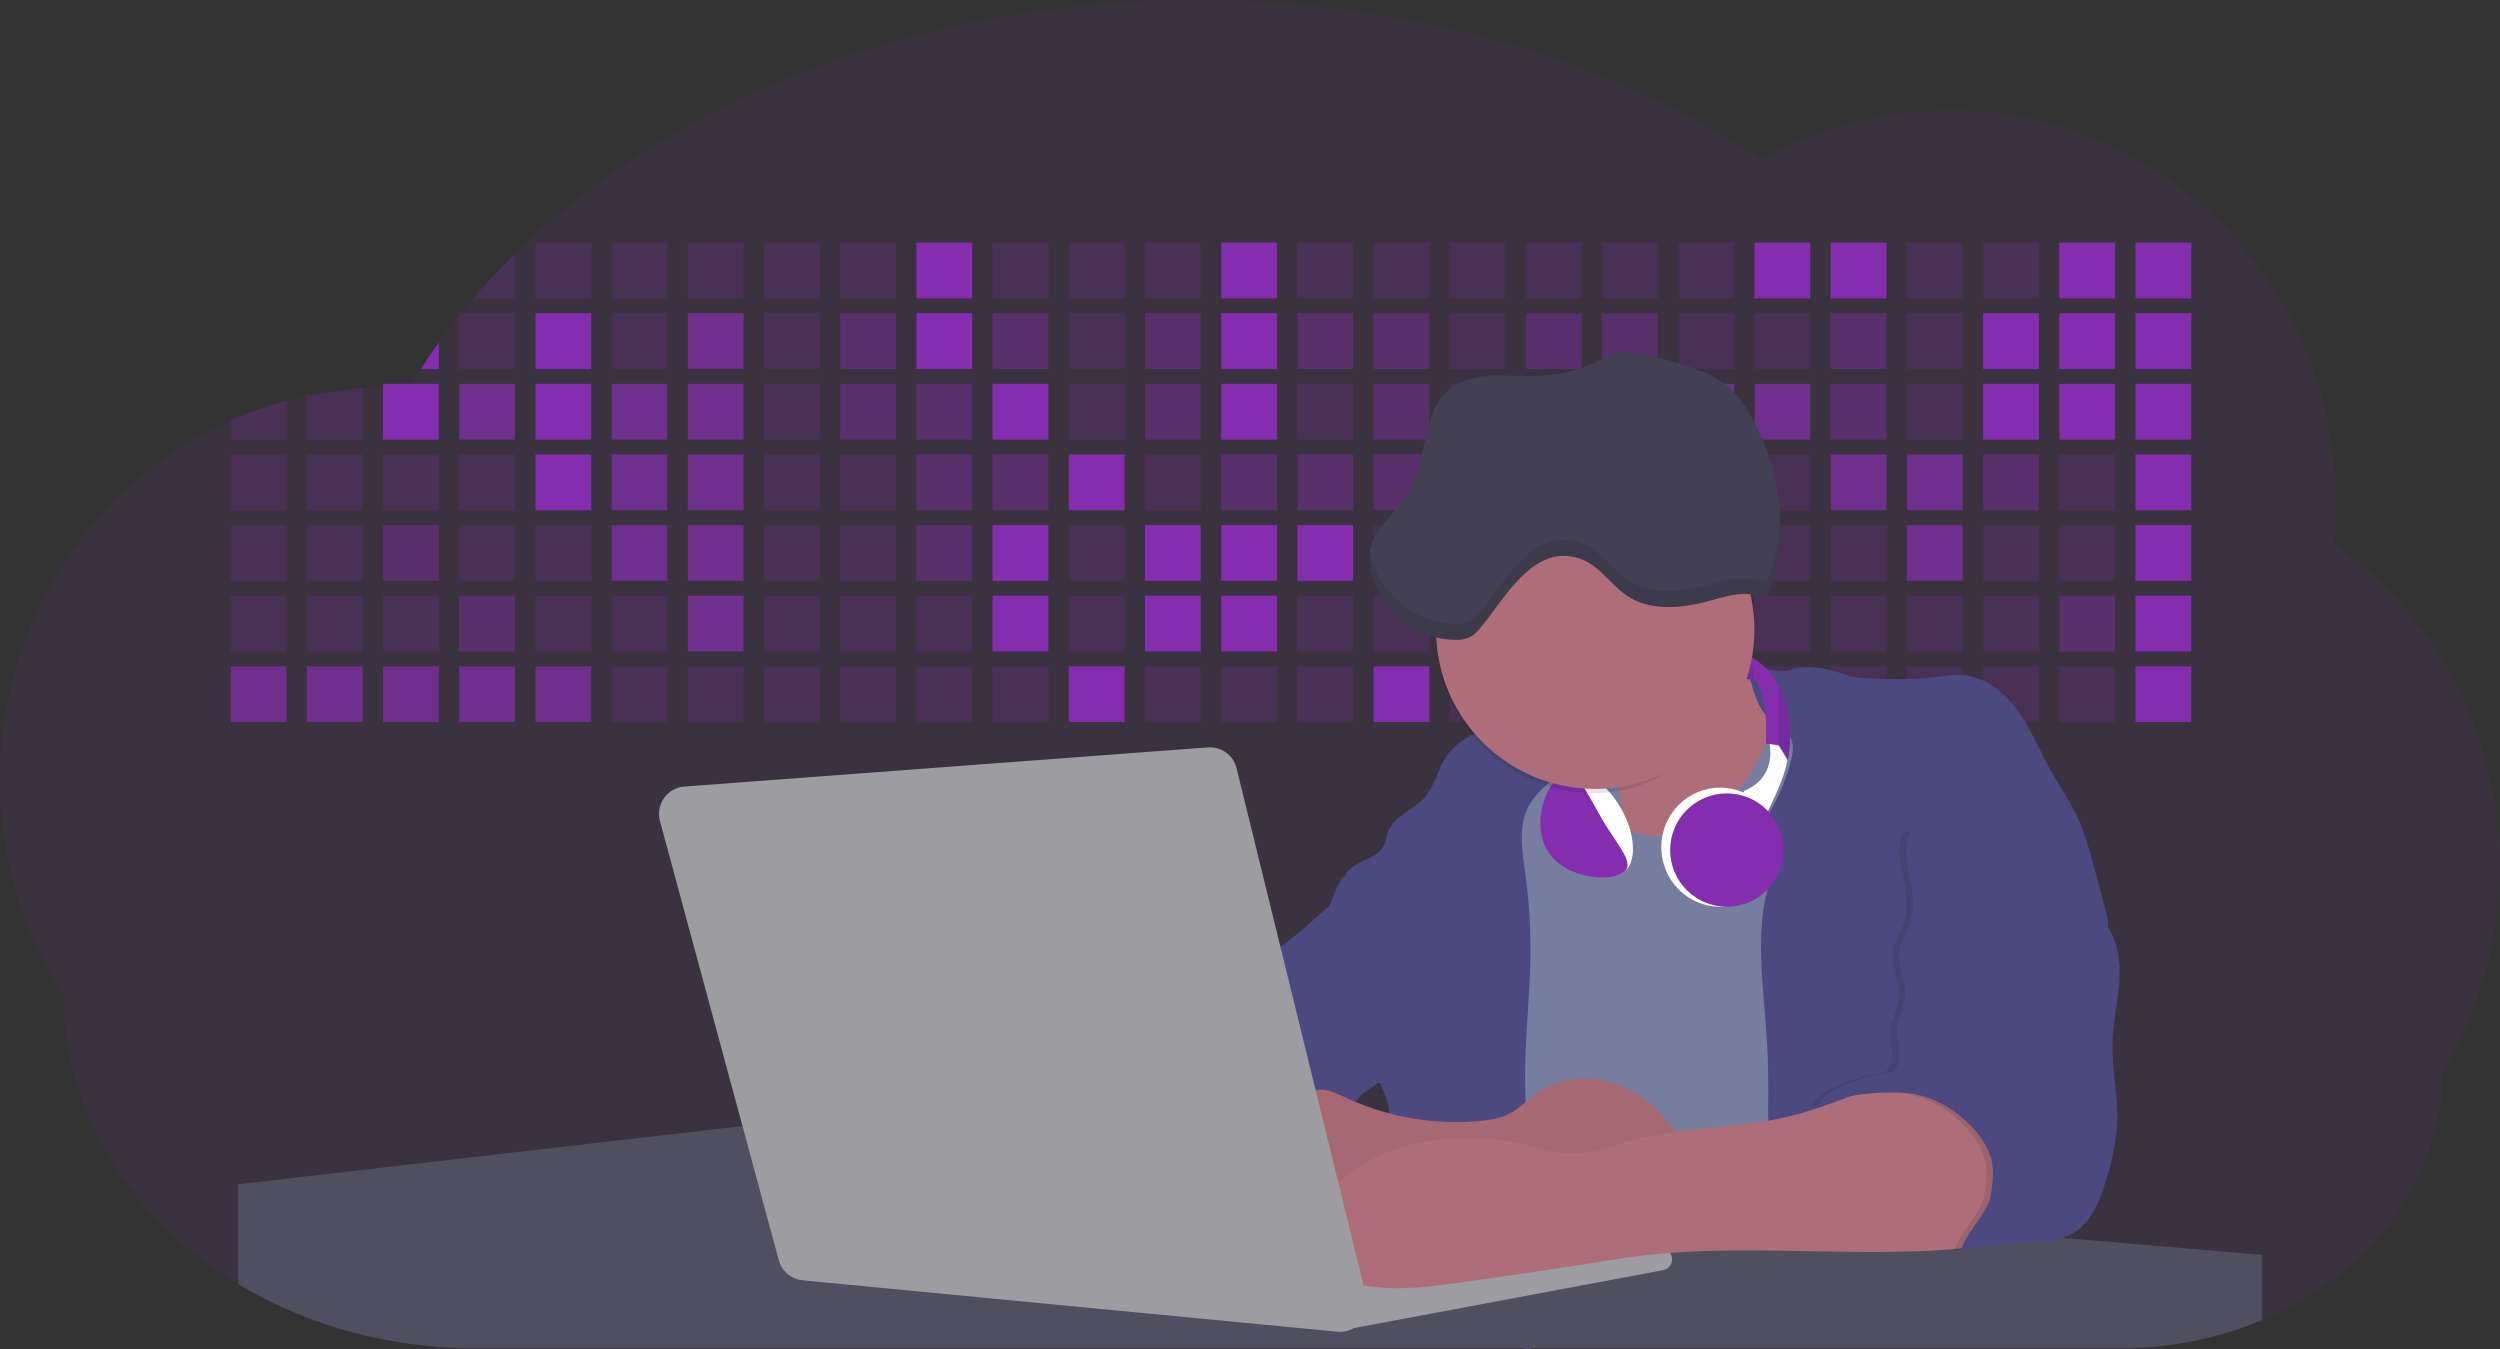 <svg id="aa7bae02-e79e-4d6b-a496-aba15f39787c" data-name="Layer 1" xmlns="http://www.w3.org/2000/svg" width="1144" height="617.32" viewBox="0 0 1144 617.32"><rect x="0" y="0" width="1144" height="617.32" fill="#333333" stroke="none"/><title>developer activity</title><path d="M1172,537.57a181.92,181.92,0,0,1-6.85,49.6,180.06,180.06,0,0,1-19.27,44.28c0,50.1-33.82,93.4-82.91,114a167.3,167.3,0,0,1-64.73,12.8H245.17c-40.25,0-77.55-10.86-108.14-29.36A185.76,185.76,0,0,1,112.2,711c-34-29.22-55.08-69.6-55.08-114.2A180.5,180.5,0,0,1,28,498.08c0-73.36,43.39-136.44,105.55-164.29a174.52,174.52,0,0,1,25.51-9.12q4.63-1.26,9.36-2.26a175.39,175.39,0,0,1,25.51-3.5q4.65-.29,9.35-.33H205c3.46,0,6.89.12,10.3.32l1.12-1.9q2.06-3.44,4.22-6.81,3.9-6.14,8.18-12.1,4.48-6.29,9.35-12.38l.83-1q2.76-3.44,5.64-6.8,9-10.49,19-20.35c72.11-70.68,185.08-116.18,312.08-116.18,98.82,0,189.15,27.55,258.34,73.07A174.18,174.18,0,0,1,920,191.86c97.74,0,177,80.37,177,179.51a184.9,184.9,0,0,1-1,18.78A180,180,0,0,1,1172,537.57Z" transform="translate(-28 -141.34)" fill="#842eaf" opacity="0.1"/><path d="M263.66,257.52v20.35h-19Q253.59,267.39,263.66,257.52Z" transform="translate(-28 -141.34)" fill="#842eaf" opacity="0.2"/><rect x="245.02" y="111.02" width="25.51" height="25.51" fill="#842eaf" opacity="0.2"/><rect x="279.88" y="111.02" width="25.51" height="25.51" fill="#842eaf" opacity="0.2"/><rect x="314.75" y="111.02" width="25.51" height="25.51" fill="#842eaf" opacity="0.2"/><rect x="349.61" y="111.02" width="25.51" height="25.51" fill="#842eaf" opacity="0.2"/><rect x="384.48" y="111.02" width="25.51" height="25.51" fill="#842eaf" opacity="0.2"/><rect x="419.35" y="111.02" width="25.51" height="25.51" fill="#842eaf"/><rect x="454.21" y="111.02" width="25.51" height="25.51" fill="#842eaf" opacity="0.2"/><rect x="489.08" y="111.02" width="25.51" height="25.51" fill="#842eaf" opacity="0.2"/><rect x="523.94" y="111.02" width="25.51" height="25.51" fill="#842eaf" opacity="0.2"/><rect x="558.81" y="111.02" width="25.51" height="25.51" fill="#842eaf"/><rect x="593.68" y="111.02" width="25.51" height="25.51" fill="#842eaf" opacity="0.2"/><rect x="628.54" y="111.02" width="25.51" height="25.51" fill="#842eaf" opacity="0.2"/><rect x="663.41" y="111.02" width="25.51" height="25.51" fill="#842eaf" opacity="0.2"/><rect x="698.28" y="111.02" width="25.51" height="25.51" fill="#842eaf" opacity="0.2"/><rect x="733.14" y="111.02" width="25.51" height="25.51" fill="#842eaf" opacity="0.2"/><rect x="768.01" y="111.02" width="25.51" height="25.51" fill="#842eaf" opacity="0.2"/><rect x="802.87" y="111.02" width="25.51" height="25.51" fill="#842eaf"/><rect x="837.74" y="111.02" width="25.51" height="25.51" fill="#842eaf"/><rect x="872.61" y="111.02" width="25.51" height="25.51" fill="#842eaf" opacity="0.2"/><rect x="907.47" y="111.02" width="25.51" height="25.51" fill="#842eaf" opacity="0.2"/><rect x="942.34" y="111.02" width="25.51" height="25.51" fill="#842eaf"/><rect x="977.2" y="111.02" width="25.51" height="25.51" fill="#842eaf"/><path d="M228.8,298.08v12.1h-8.18Q224.52,304,228.8,298.08Z" transform="translate(-28 -141.34)" fill="#842eaf"/><rect x="210.15" y="143.33" width="25.51" height="25.51" fill="#842eaf" opacity="0.2"/><rect x="245.02" y="143.33" width="25.51" height="25.51" fill="#842eaf"/><rect x="279.88" y="143.33" width="25.51" height="25.51" fill="#842eaf" opacity="0.2"/><rect x="314.75" y="143.33" width="25.51" height="25.51" fill="#842eaf" opacity="0.7"/><rect x="349.61" y="143.33" width="25.51" height="25.51" fill="#842eaf" opacity="0.2"/><rect x="384.48" y="143.33" width="25.51" height="25.51" fill="#842eaf" opacity="0.4"/><rect x="419.35" y="143.33" width="25.51" height="25.51" fill="#842eaf"/><rect x="454.21" y="143.33" width="25.51" height="25.51" fill="#842eaf" opacity="0.4"/><rect x="489.08" y="143.33" width="25.51" height="25.51" fill="#842eaf" opacity="0.2"/><rect x="523.94" y="143.33" width="25.51" height="25.51" fill="#842eaf" opacity="0.4"/><rect x="558.81" y="143.33" width="25.51" height="25.51" fill="#842eaf"/><rect x="593.68" y="143.33" width="25.51" height="25.51" fill="#842eaf" opacity="0.4"/><rect x="628.54" y="143.33" width="25.51" height="25.51" fill="#842eaf" opacity="0.4"/><rect x="663.41" y="143.33" width="25.51" height="25.51" fill="#842eaf" opacity="0.2"/><rect x="698.28" y="143.33" width="25.51" height="25.51" fill="#842eaf" opacity="0.4"/><rect x="733.14" y="143.33" width="25.51" height="25.51" fill="#842eaf" opacity="0.4"/><rect x="768.01" y="143.33" width="25.51" height="25.51" fill="#842eaf" opacity="0.2"/><rect x="802.87" y="143.33" width="25.51" height="25.51" fill="#842eaf" opacity="0.2"/><rect x="837.74" y="143.33" width="25.51" height="25.51" fill="#842eaf" opacity="0.4"/><rect x="872.61" y="143.33" width="25.51" height="25.51" fill="#842eaf" opacity="0.2"/><rect x="907.47" y="143.33" width="25.51" height="25.51" fill="#842eaf"/><rect x="942.34" y="143.33" width="25.51" height="25.51" fill="#842eaf"/><rect x="977.2" y="143.33" width="25.51" height="25.51" fill="#842eaf"/><path d="M159.06,324.67V342.5H133.55v-8.71A174.52,174.52,0,0,1,159.06,324.67Z" transform="translate(-28 -141.34)" fill="#842eaf" opacity="0.2"/><polygon points="165.93 177.57 165.93 201.16 140.42 201.16 140.42 181.07 165.93 177.57" fill="#842eaf" opacity="0.2"/><rect x="175.28" y="175.65" width="25.51" height="25.51" fill="#842eaf"/><rect x="210.15" y="175.65" width="25.51" height="25.51" fill="#842eaf" opacity="0.7"/><rect x="245.02" y="175.65" width="25.51" height="25.51" fill="#842eaf"/><rect x="279.88" y="175.65" width="25.51" height="25.51" fill="#842eaf" opacity="0.7"/><rect x="314.75" y="175.65" width="25.51" height="25.51" fill="#842eaf" opacity="0.7"/><rect x="349.61" y="175.65" width="25.51" height="25.51" fill="#842eaf" opacity="0.2"/><rect x="384.48" y="175.65" width="25.51" height="25.51" fill="#842eaf" opacity="0.4"/><rect x="419.35" y="175.65" width="25.51" height="25.51" fill="#842eaf" opacity="0.4"/><rect x="454.21" y="175.65" width="25.51" height="25.51" fill="#842eaf"/><rect x="489.08" y="175.65" width="25.51" height="25.51" fill="#842eaf" opacity="0.2"/><rect x="523.94" y="175.65" width="25.51" height="25.51" fill="#842eaf" opacity="0.4"/><rect x="558.81" y="175.65" width="25.51" height="25.51" fill="#842eaf"/><rect x="593.68" y="175.65" width="25.51" height="25.51" fill="#842eaf" opacity="0.2"/><rect x="628.54" y="175.65" width="25.51" height="25.51" fill="#842eaf" opacity="0.4"/><rect x="663.41" y="175.65" width="25.51" height="25.51" fill="#842eaf" opacity="0.2"/><rect x="698.28" y="175.65" width="25.51" height="25.51" fill="#842eaf"/><rect x="733.14" y="175.65" width="25.51" height="25.51" fill="#842eaf" opacity="0.2"/><rect x="768.01" y="175.65" width="25.51" height="25.51" fill="#842eaf" opacity="0.7"/><rect x="802.87" y="175.65" width="25.51" height="25.51" fill="#842eaf" opacity="0.7"/><rect x="837.74" y="175.65" width="25.51" height="25.51" fill="#842eaf" opacity="0.4"/><rect x="872.61" y="175.65" width="25.51" height="25.51" fill="#842eaf" opacity="0.2"/><rect x="907.47" y="175.65" width="25.51" height="25.51" fill="#842eaf"/><rect x="942.34" y="175.65" width="25.51" height="25.51" fill="#842eaf"/><rect x="977.2" y="175.65" width="25.51" height="25.51" fill="#842eaf"/><rect x="105.55" y="207.96" width="25.51" height="25.51" fill="#842eaf" opacity="0.2"/><rect x="140.42" y="207.96" width="25.51" height="25.51" fill="#842eaf" opacity="0.2"/><rect x="175.28" y="207.96" width="25.51" height="25.51" fill="#842eaf" opacity="0.2"/><rect x="210.15" y="207.96" width="25.51" height="25.51" fill="#842eaf" opacity="0.2"/><rect x="245.02" y="207.96" width="25.51" height="25.51" fill="#842eaf"/><rect x="279.88" y="207.96" width="25.51" height="25.51" fill="#842eaf" opacity="0.7"/><rect x="314.75" y="207.96" width="25.51" height="25.51" fill="#842eaf" opacity="0.7"/><rect x="349.61" y="207.96" width="25.51" height="25.51" fill="#842eaf" opacity="0.2"/><rect x="384.48" y="207.96" width="25.51" height="25.51" fill="#842eaf" opacity="0.2"/><rect x="419.35" y="207.96" width="25.51" height="25.51" fill="#842eaf" opacity="0.4"/><rect x="454.21" y="207.96" width="25.51" height="25.51" fill="#842eaf" opacity="0.4"/><rect x="489.08" y="207.96" width="25.51" height="25.51" fill="#842eaf"/><rect x="523.94" y="207.96" width="25.51" height="25.51" fill="#842eaf" opacity="0.2"/><rect x="558.81" y="207.96" width="25.51" height="25.51" fill="#842eaf" opacity="0.4"/><rect x="593.68" y="207.96" width="25.51" height="25.51" fill="#842eaf" opacity="0.4"/><rect x="628.54" y="207.96" width="25.51" height="25.51" fill="#842eaf" opacity="0.4"/><rect x="663.41" y="207.96" width="25.51" height="25.51" fill="#842eaf" opacity="0.4"/><rect x="698.28" y="207.96" width="25.51" height="25.51" fill="#842eaf" opacity="0.2"/><rect x="733.14" y="207.96" width="25.51" height="25.51" fill="#842eaf" opacity="0.2"/><rect x="768.01" y="207.96" width="25.51" height="25.51" fill="#842eaf" opacity="0.2"/><rect x="802.87" y="207.96" width="25.51" height="25.51" fill="#842eaf" opacity="0.2"/><rect x="837.74" y="207.96" width="25.51" height="25.51" fill="#842eaf" opacity="0.7"/><rect x="872.61" y="207.96" width="25.51" height="25.51" fill="#842eaf" opacity="0.7"/><rect x="907.47" y="207.96" width="25.51" height="25.51" fill="#842eaf" opacity="0.4"/><rect x="942.34" y="207.96" width="25.51" height="25.51" fill="#842eaf" opacity="0.2"/><rect x="977.2" y="207.96" width="25.51" height="25.51" fill="#842eaf"/><rect x="105.55" y="240.28" width="25.51" height="25.51" fill="#842eaf" opacity="0.2"/><rect x="140.42" y="240.28" width="25.51" height="25.51" fill="#842eaf" opacity="0.2"/><rect x="175.28" y="240.28" width="25.51" height="25.51" fill="#842eaf" opacity="0.4"/><rect x="210.15" y="240.28" width="25.51" height="25.51" fill="#842eaf" opacity="0.2"/><rect x="245.02" y="240.28" width="25.51" height="25.51" fill="#842eaf" opacity="0.2"/><rect x="279.88" y="240.28" width="25.51" height="25.51" fill="#842eaf" opacity="0.7"/><rect x="314.75" y="240.28" width="25.51" height="25.51" fill="#842eaf" opacity="0.7"/><rect x="349.61" y="240.28" width="25.51" height="25.51" fill="#842eaf" opacity="0.2"/><rect x="384.48" y="240.28" width="25.51" height="25.51" fill="#842eaf" opacity="0.2"/><rect x="419.35" y="240.28" width="25.51" height="25.51" fill="#842eaf" opacity="0.4"/><rect x="454.21" y="240.28" width="25.51" height="25.51" fill="#842eaf"/><rect x="489.08" y="240.28" width="25.51" height="25.51" fill="#842eaf" opacity="0.2"/><rect x="523.94" y="240.28" width="25.51" height="25.51" fill="#842eaf"/><rect x="558.81" y="240.28" width="25.51" height="25.51" fill="#842eaf"/><rect x="593.68" y="240.28" width="25.51" height="25.51" fill="#842eaf"/><rect x="628.54" y="240.28" width="25.51" height="25.51" fill="#842eaf" opacity="0.2"/><rect x="663.41" y="240.28" width="25.51" height="25.51" fill="#842eaf"/><rect x="698.28" y="240.28" width="25.51" height="25.51" fill="#842eaf" opacity="0.2"/><rect x="733.14" y="240.28" width="25.51" height="25.51" fill="#842eaf" opacity="0.2"/><rect x="768.01" y="240.28" width="25.51" height="25.51" fill="#842eaf" opacity="0.2"/><rect x="802.87" y="240.28" width="25.51" height="25.51" fill="#842eaf" opacity="0.2"/><rect x="837.74" y="240.28" width="25.51" height="25.51" fill="#842eaf" opacity="0.2"/><rect x="872.61" y="240.28" width="25.51" height="25.51" fill="#842eaf" opacity="0.7"/><rect x="907.47" y="240.28" width="25.51" height="25.51" fill="#842eaf" opacity="0.2"/><rect x="942.34" y="240.28" width="25.51" height="25.51" fill="#842eaf" opacity="0.2"/><rect x="977.2" y="240.28" width="25.51" height="25.51" fill="#842eaf"/><rect x="105.55" y="272.59" width="25.51" height="25.51" fill="#842eaf" opacity="0.2"/><rect x="140.42" y="272.59" width="25.51" height="25.51" fill="#842eaf" opacity="0.2"/><rect x="175.28" y="272.59" width="25.51" height="25.51" fill="#842eaf" opacity="0.2"/><rect x="210.15" y="272.59" width="25.51" height="25.51" fill="#842eaf" opacity="0.4"/><rect x="245.02" y="272.59" width="25.51" height="25.51" fill="#842eaf" opacity="0.2"/><rect x="279.88" y="272.59" width="25.51" height="25.51" fill="#842eaf" opacity="0.2"/><rect x="314.75" y="272.59" width="25.51" height="25.51" fill="#842eaf" opacity="0.7"/><rect x="349.61" y="272.59" width="25.51" height="25.51" fill="#842eaf" opacity="0.2"/><rect x="384.48" y="272.59" width="25.51" height="25.51" fill="#842eaf" opacity="0.2"/><rect x="419.35" y="272.59" width="25.51" height="25.51" fill="#842eaf" opacity="0.2"/><rect x="454.21" y="272.59" width="25.51" height="25.51" fill="#842eaf"/><rect x="489.08" y="272.59" width="25.51" height="25.51" fill="#842eaf" opacity="0.2"/><rect x="523.94" y="272.59" width="25.51" height="25.51" fill="#842eaf"/><rect x="558.81" y="272.59" width="25.51" height="25.51" fill="#842eaf"/><rect x="593.68" y="272.59" width="25.51" height="25.51" fill="#842eaf" opacity="0.2"/><rect x="628.54" y="272.59" width="25.51" height="25.51" fill="#842eaf" opacity="0.2"/><rect x="663.41" y="272.59" width="25.51" height="25.51" fill="#842eaf" opacity="0.2"/><rect x="698.28" y="272.59" width="25.51" height="25.51" fill="#842eaf" opacity="0.2"/><rect x="733.14" y="272.59" width="25.51" height="25.51" fill="#842eaf" opacity="0.2"/><rect x="768.01" y="272.59" width="25.51" height="25.51" fill="#842eaf" opacity="0.2"/><rect x="802.87" y="272.59" width="25.51" height="25.51" fill="#842eaf" opacity="0.2"/><rect x="837.74" y="272.59" width="25.51" height="25.51" fill="#842eaf" opacity="0.2"/><rect x="872.61" y="272.59" width="25.51" height="25.51" fill="#842eaf" opacity="0.2"/><rect x="907.47" y="272.59" width="25.51" height="25.51" fill="#842eaf" opacity="0.2"/><rect x="942.34" y="272.59" width="25.51" height="25.51" fill="#842eaf" opacity="0.4"/><rect x="977.2" y="272.59" width="25.51" height="25.51" fill="#842eaf"/><rect x="105.55" y="304.91" width="25.51" height="25.51" fill="#842eaf" opacity="0.7"/><rect x="140.42" y="304.91" width="25.51" height="25.51" fill="#842eaf" opacity="0.7"/><rect x="175.28" y="304.91" width="25.51" height="25.51" fill="#842eaf" opacity="0.7"/><rect x="210.15" y="304.91" width="25.51" height="25.51" fill="#842eaf" opacity="0.7"/><rect x="245.02" y="304.91" width="25.51" height="25.51" fill="#842eaf" opacity="0.7"/><rect x="279.88" y="304.91" width="25.51" height="25.51" fill="#842eaf" opacity="0.2"/><rect x="314.75" y="304.91" width="25.51" height="25.51" fill="#842eaf" opacity="0.2"/><rect x="349.61" y="304.91" width="25.51" height="25.51" fill="#842eaf" opacity="0.2"/><rect x="384.48" y="304.91" width="25.51" height="25.51" fill="#842eaf" opacity="0.2"/><rect x="419.35" y="304.91" width="25.51" height="25.51" fill="#842eaf" opacity="0.2"/><rect x="454.21" y="304.91" width="25.51" height="25.51" fill="#842eaf" opacity="0.2"/><rect x="489.08" y="304.91" width="25.51" height="25.51" fill="#842eaf"/><rect x="523.94" y="304.91" width="25.51" height="25.51" fill="#842eaf" opacity="0.2"/><rect x="558.81" y="304.91" width="25.51" height="25.51" fill="#842eaf" opacity="0.2"/><rect x="593.68" y="304.91" width="25.51" height="25.51" fill="#842eaf" opacity="0.2"/><rect x="628.54" y="304.91" width="25.51" height="25.51" fill="#842eaf"/><rect x="663.41" y="304.91" width="25.51" height="25.51" fill="#842eaf" opacity="0.2"/><rect x="698.28" y="304.91" width="25.51" height="25.51" fill="#842eaf" opacity="0.2"/><rect x="733.14" y="304.91" width="25.51" height="25.51" fill="#842eaf" opacity="0.2"/><rect x="768.01" y="304.91" width="25.51" height="25.51" fill="#842eaf" opacity="0.2"/><rect x="802.87" y="304.91" width="25.51" height="25.51" fill="#842eaf" opacity="0.2"/><rect x="837.74" y="304.91" width="25.51" height="25.51" fill="#842eaf" opacity="0.2"/><rect x="872.61" y="304.91" width="25.51" height="25.51" fill="#842eaf" opacity="0.2"/><rect x="907.47" y="304.91" width="25.51" height="25.51" fill="#842eaf" opacity="0.2"/><rect x="942.34" y="304.91" width="25.51" height="25.51" fill="#842eaf" opacity="0.2"/><rect x="977.2" y="304.91" width="25.51" height="25.51" fill="#842eaf"/><circle cx="734.52" cy="363.89" r="34.87" fill="#767d9f"/><path d="M760.71,460.87q5.22,22.78,8.86,45.9c.73,4.58,1.38,9.41-.28,13.74-1.39,3.61-4.22,6.43-6.44,9.59s-3.9,7.21-2.55,10.83,5.29,5.6,9.05,6.62c10.76,2.9,22.23.79,32.94-2.35a53.29,53.29,0,0,0,13.81-5.72c4.54-2.88,8.26-6.88,11.68-11,15.61-18.93,25.83-41.65,35.45-64.23a39.12,39.12,0,0,1-33.11-13.34c-3.94-4.63-6.83-11.08-4.61-16.74-6.51,3.57-14.24,3.81-21.25,6.25a75.49,75.49,0,0,0-12.5,6.15q-7.18,4.15-14.28,8.46C772.07,458.29,767,461.19,760.71,460.87Z" transform="translate(-28 -141.34)" fill="#ae6e79"/><path d="M833.64,487.05c-6.11,11.89-14.06,23.32-25.41,30.4s-26.63,9-38,2c-5.6-3.42-9.84-8.62-14.73-13s-11-8.13-17.57-7.56c-7.24.63-12.91,6.28-17.76,11.69-7.36,8.22-14.47,16.79-19.68,26.52-10,18.7-12.37,40.56-11.93,61.76s3.51,42.29,3.58,63.49c.1,26.08-4.32,51.95-8.79,77.64,41.1-5.06,82.25,6,123.44,10.19,26.36,2.71,52.92,2.65,79.42,2.58,4.66,0,9.62-.12,13.5-2.7a18.2,18.2,0,0,0,5.59-6.64c3.66-6.75,5.13-14.45,6.15-22.06,2.59-19.22,2.67-38.68,2.74-58.08.18-47,.35-94.17-5.62-140.8-1.47-11.47-3.35-23-7.75-33.73s-11.58-20.6-21.62-26.35c-6.45-3.7-21.4-10.14-29-6.41C841.67,460.15,837.73,479.09,833.64,487.05Z" transform="translate(-28 -141.34)" fill="#767d9f"/><path d="M836.68,619.77c-1.55-29-7.86-59.95,5.57-85.69,3.3-6.32-8.54-14.21-4.88-20.33a92.08,92.08,0,0,0,10.06-23.93c.76-2.89,1.37-5.95.65-8.85-1.33-5.29-6.56-8.44-11-11.66-4.9-3.56-7.42-14.41-9-20.28s12.57,1.2,18.26-.89c7.9-2.89,17.94-1.07,25.82,1.86,4.4,1.62,9.18,1.76,13.87,1.88,9.11.24,18.25.47,27.29-.65,4.06-.51,8.13-1.28,12.21-1.05,10.41.59,19.46,7.71,25.62,16.13s10.08,18.23,15.13,27.35c4.21,7.6,9.23,14.78,12.82,22.69,3.18,7,5.19,14.52,7.18,22l5.13,19.19a25.58,25.58,0,0,1,1.26,8.51c-.26,3.07-1.62,5.93-3,8.66A164.12,164.12,0,0,1,971,603.2c-10.79,13.23-23.89,25.16-30.3,41-2.5,6.17-3.89,12.73-5.16,19.27a707.94,707.94,0,0,0-10.9,79.15,174.2,174.2,0,0,0-36.52-12.21,177.61,177.61,0,0,0-19-3c-5.59-.58-12.8.52-18.12-1-8.9-2.53-9.88-17.58-11.23-25.46-2.16-12.55-2.59-25.32-2.67-38C837,648.53,837.45,634.14,836.68,619.77Z" transform="translate(-28 -141.34)" fill="#4c4981"/><path d="M641.23,565.54c4.21,24,8.85,48.07,18,70.62-.23.22-.46.42-.69.62-.81.69-1.65,1.34-2.53,2-2.05,1.44-4.3,2.66-6,4.54a8,8,0,0,0-1.5,2.45,5.48,5.48,0,0,0,0,4.47c-4.77,2.11-10.31,1.46-15.66,1.26-4.61-.17-9.08,0-12.78,2.53-5.14,3.54-6.69,10.34-7.52,16.52q-.46,3.38-.79,6.77-.32,3.15-.52,6.32a188.61,188.61,0,0,0-.19,21q.08,1.92.21,3.84c-16.34-.39-31.23-8.91-45.32-17.19-3.22-1.89-6.54-3.88-8.63-7A15.8,15.8,0,0,1,555,674c0-.51.09-1,.16-1.52a41.58,41.58,0,0,1,2.29-8.68,107.2,107.2,0,0,1,19.19-32.65c3.58-4.18,7.61-8.27,9.28-13.52.73-2.29,1-4.72,1.74-7,3.32-9.88,15.3-14.55,19.4-24.14,1-2.29,1.46-4.8,2.7-7a17.63,17.63,0,0,1,4.25-4.75c.73-.61,1.49-1.2,2.24-1.79q10.54-8.26,20.31-17.45,1.82-1.71,3.6-3.46A59.48,59.48,0,0,0,641.23,565.54Z" transform="translate(-28 -141.34)" fill="#4c4981"/><path d="M742,494.56c-1.44,1.52-3,2.95-4.53,4.37l-.41.37-1.62,1.5a39,39,0,0,0-7.55,8.79l-.17.28c-5.1,9.13-3.21,20.37-1.79,30.74a261.55,261.55,0,0,1,2.37,39c-.26,18-2.38,35.88-2.42,53.86,0,4.08.09,8.15.27,12.23.29,6.63.79,13.25,1.39,19.87.65,7.26,1.43,14.51,2.16,21.76.58,5.61,1.13,11.21,1.59,16.81.23,2.9.45,5.79.63,8.69.21,3.4.38,6.81.48,10.21h0c.07,2.16.11,4.31.11,6.47,0,1.23,0,2.45,0,3.67q0,3.51-.19,7-.2,4.49-.61,9c-.31,3.27-.86,6.84-3.16,9.14-.14.14-.29.27-.44.4l-3.24-.4a332.72,332.72,0,0,0-67.3-1.2c.49-3.38.94-6.75,1.38-10.14.2-1.6.4-3.21.59-4.82q.33-2.76.63-5.52c.23-2,.44-4,.64-6q.78-7.73,1.37-15.47.87-11.29,1.32-22.62.22-5.41.34-10.83.17-6.72.16-13.45,0-6.54-.11-13.1c0-1.44-.06-2.88-.18-4.31a27.35,27.35,0,0,0-.53-3.83,49.87,49.87,0,0,0-3-8.48c-.22-.52-.43-1-.64-1.55-.12-.27-.23-.55-.34-.82,5.76-5.13,9.86-12,13.8-18.76,6.39-10.89,12.93-22.26,14-34.84s-5.18-26.71-17.2-30.55c-3.27-1-6.73-1.28-10.1-1.87-3.18-.56-9.81-1.83-13.49-4.11q-3,3.08-6,6.05a22.15,22.15,0,0,1,2.17-8.71l1.42.07a2.71,2.71,0,0,1-.16-1c0-1.07.74-2.28,2.32-3.62,4.71-4,12.12-4.89,15.09-10.3,1.24-2.25,1.45-4.93,2.45-7.29,2.87-6.73,11.11-9.21,16.07-14.59s6.2-13,10.21-19a28.62,28.62,0,0,1,12-10c.4-.19.81-.38,1.22-.55,8.3-3.55,18.16-4.36,26.76-4.34,3.34,0,12,.1,16.24,1.79a5.32,5.32,0,0,1,1.85,1.13C752.37,480.61,745.34,491,742,494.56Z" transform="translate(-28 -141.34)" fill="#4c4981"/><path d="M642.72,542.69a60.88,60.88,0,0,1,46.74,4.87c7.2,4,13.66,9.58,17.62,16.78,5.95,10.8,5.69,23.82,5.27,36.15-.21,6.17-.48,12.56-3.2,18.1C706,625,700.06,629.4,694,633a42.24,42.24,0,0,1-12.32,5.33c-6.72,1.46-13.7.22-20.47-1-7.36-1.36-15.26-3-20.37-8.48-3-3.18-4.64-7.31-6.26-11.35q-3.49-8.75-7-17.48c-4.05-10.11-5.42-18.52-.07-28.37,2.43-4.49,5.4-8.69,7.8-13.21C636.51,556.14,640.81,543.28,642.72,542.69Z" transform="translate(-28 -141.34)" fill="#4c4981"/><path d="M1063,715.56v29.9a167.3,167.3,0,0,1-64.73,12.8H728.58c-.14.14-.29.27-.44.4l-3.24-.4H245.17c-40.25,0-77.55-10.86-108.14-29.36V683.25l230.72-26.63.18,0L502.29,668l34.77,3,18.06,1.53,37.38,3.17,19.23,1.63,28,2.38,3.94.33,20.18,1.71L691.23,684l38.5,3.26,64.18,5.45,45.15,3.83,74.14,6.29,14.1,1.19,1.52.13,1.32.11,18.62,1.58,20.44,1.74,2.37.2Z" transform="translate(-28 -141.34)" fill="#504f60"/><polygon points="764 573.12 474.86 523.77 463.65 580.46 596.19 596.33 637 601.44 749.26 579.33 764 573.12" fill="#9c9ca1"/><path d="M642.33,739.94l144.86-27.23a5,5,0,0,1,5.94,4.93h0a5,5,0,0,1-4.09,4.93L647.57,749.06Z" transform="translate(-28 -141.34)" fill="#9c9ca1"/><path d="M705.17,654.31c4.51-.42,9.08-1.13,13.14-3.13,5-2.49,8.89-6.78,13.52-9.94,10.18-7,23.8-7.94,35.47-3.92s21.41,12.63,28.23,22.91c4.53,6.85,7.93,15.59,4.73,23.15a30.51,30.51,0,0,1-4.12,6.44l-8.34,10.9a29,29,0,0,1-5.66,6.09c-3.12,2.27-7,3.2-10.82,3.76-10.15,1.48-20.48.64-30.71,1.32-17.57,1.17-34.73,6.83-52.34,6.64-10.12-.11-20.11-2.15-30-4.19l-43.77-9c-7.62-1.56-16.23-3.84-19.82-10.75-1.61-3.11-1.91-6.71-2.1-10.21-.52-9.64,0-20.36,6.68-27.31,6.28-6.52,16.21-8.58,23.71-13.4,9.18-5.91,12.21-4,21.89.44A120,120,0,0,0,705.17,654.31Z" transform="translate(-28 -141.34)" fill="#ae6e79"/><path d="M705.17,654.31c4.51-.42,9.08-1.13,13.14-3.13,5-2.49,8.89-6.78,13.52-9.94,10.18-7,23.8-7.94,35.47-3.92s21.41,12.63,28.23,22.91c4.53,6.85,7.93,15.59,4.73,23.15a30.51,30.51,0,0,1-4.12,6.44l-8.34,10.9a29,29,0,0,1-5.66,6.09c-3.12,2.27-7,3.2-10.82,3.76-10.15,1.48-20.48.64-30.71,1.32-17.57,1.17-34.73,6.83-52.34,6.64-10.12-.11-20.11-2.15-30-4.19l-43.77-9c-7.62-1.56-16.23-3.84-19.82-10.75-1.61-3.11-1.91-6.71-2.1-10.21-.52-9.64,0-20.36,6.68-27.31,6.28-6.52,16.21-8.58,23.71-13.4,9.18-5.91,12.21-4,21.89.44A120,120,0,0,0,705.17,654.31Z" transform="translate(-28 -141.34)" opacity="0.05"/><path d="M880.94,640.6c-12.28,4.75-24.63,9.52-37.49,12.35-21.56,4.75-44.12,4-65.51,9.43-11.3,2.88-22.53,7.52-34.14,6.58-5.19-.42-10.2-2-15.25-3.2-28.37-7-60.62-4.73-83.66,13.27-7.88,6.15-14.33,13.82-20.18,22a14.7,14.7,0,0,0,5.91,21.88A86.62,86.62,0,0,0,659,730.48c13.13,1.16,26.32-.7,39.38-2.56,19.38-2.75,38.77-5.51,58.1-8.6,6.94-1.11,13.88-2.26,20.86-3.14,50.23-6.35,101.37,1.37,151.73-3.93,5.09-.54,10.27-1.24,14.9-3.41,11.72-5.5,17.52-20,15.1-32.74s-11.76-23.33-23-29.83c-9.42-5.47-19.58-7.68-30.07-10C896.26,634,890.32,637,880.94,640.6Z" transform="translate(-28 -141.34)" fill="#ae6e79"/><path d="M988.67,564.44c5.54,7.26,6.72,17,6.12,26.09s-2.76,18.08-3.08,27.21c-.44,12.52,2.58,25,2.07,37.48-.36,8.73-2.43,17.29-4.88,25.67-2.89,9.89-7.07,20.52-16.2,25.27-12.12,6.31-37.54,2.76-50.29,7.7,1.16-7.23,12.28-17.7,13.44-24.93.8-5,1.61-10.14.75-15.15-1.1-6.39-4.85-12.06-9.3-16.78-7.08-7.51-16.32-13.16-26.47-15s-35-.33-43.12,6.08c-1-6.62,17.6-13,24.14-14.43,3.26-.73,7-.32,9.61-2.39,5-3.92,1.37-11.73,1.61-18,.19-5,3.11-9.58,3.7-14.58,1-8-4.22-16.15-2.17-24,.76-2.9,2.45-5.45,3.62-8.21,3.56-8.45,2-18.09.1-27.07-1.18-5.64-2.33-12,.81-16.81,2.91-4.49,11.17,11.5,16.46,10.76,17.47-2.45,33.28-15.4,47.39-4.8,7.19,5.4,8.13,11,11,18.71C976.77,554.6,984,558.36,988.67,564.44Z" transform="translate(-28 -141.34)" opacity="0.1"/><path d="M991.67,564.44c5.54,7.26,6.72,17,6.12,26.09s-2.76,18.08-3.08,27.21c-.44,12.52,2.58,25,2.07,37.48-.36,8.73-2.43,17.29-4.88,25.67-2.89,9.89-7.07,20.52-16.2,25.27-12.12,6.31-37.54,2.76-50.29,7.7,1.16-7.23,12.28-17.7,13.44-24.93.8-5,1.61-10.14.75-15.15-1.1-6.39-4.85-12.06-9.3-16.78-7.08-7.51-16.32-13.16-26.47-15s-35-.33-43.12,6.08c-1-6.62,17.6-13,24.14-14.43,3.26-.73,7-.32,9.61-2.39,5-3.92,1.37-11.73,1.61-18,.19-5,3.11-9.58,3.7-14.58,1-8-4.22-16.15-2.17-24,.76-2.9,2.45-5.45,3.62-8.21,3.56-8.45,2-18.09.1-27.07-1.18-5.64-2.33-12,.81-16.81,2.91-4.49,8.6-6.19,13.89-6.94a68.42,68.42,0,0,1,50,12.9c7.19,5.4,8.13,11,11,18.71C979.77,554.6,987,558.36,991.67,564.44Z" transform="translate(-28 -141.34)" fill="#4c4981"/><path d="M330,517.06,384.37,718a12.55,12.55,0,0,0,10.91,9.21L640,750.72a12.54,12.54,0,0,0,13.38-15.48L593.84,492.86a12.54,12.54,0,0,0-13.12-9.51L341.13,501.27A12.54,12.54,0,0,0,330,517.06Z" transform="translate(-28 -141.34)" fill="#9c9ca1"/><ellipse cx="787.11" cy="387.68" rx="26.9" ry="27.25" fill="#fff"/><path d="M837.2,479.31s5.67,16.86-11.06,23.95L824,507l10.48,10.34S847.4,493.77,846,485.4C846,485.4,844,476.9,837.2,479.31Z" transform="translate(-28 -141.34)" fill="#fff"/><circle cx="790.2" cy="388.99" r="25.94" fill="#842eaf"/><path d="M846.13,489.23l-4.12-6.8-6-.85c1.28-22.39-4.53-29.06-4.53-29.06l-1.35-.13-5.88-.57-11.06-11.48v-3.26c15.54,1.85,24.13,9.23,28.77,17.88C850.16,470.14,846.13,489.23,846.13,489.23Z" transform="translate(-28 -141.34)" fill="#842eaf"/><path d="M830.18,448.27v4.12l-5.88-.57-11.06-11.48S830.35,444.17,830.18,448.27Z" transform="translate(-28 -141.34)" stroke="#4c4981" stroke-miterlimit="10" opacity="0.1"/><path d="M846.13,489.23l-4.12-6.8V455C850.16,470.14,846.13,489.23,846.13,489.23Z" transform="translate(-28 -141.34)" stroke="#4c4981" stroke-miterlimit="10" opacity="0.1"/><ellipse cx="757.11" cy="518.2" rx="14.43" ry="26.32" transform="translate(-185.67 306.64) rotate(-30)" fill="#fff"/><path d="M761,516c7.27,12.59,16.19,21,9.29,25s-27,2-34.27-10.6-.67-30,6.23-34S753.72,503.38,761,516Z" transform="translate(-28 -141.34)" fill="#842eaf"/><path d="M825.73,425.3c0,40.23-27.53,79-67.76,79a72.85,72.85,0,0,1,0-145.7C798.2,358.64,825.73,385.06,825.73,425.3Z" transform="translate(-28 -141.34)" opacity="0.1"/><circle cx="729.97" cy="288.15" r="72.85" fill="#ae6e79"/><path d="M751.57,397.21c8.67,3.19,13.8,12.15,21.58,17.14,11,7,25.32,5.19,37.88,1.73,7-1.91,14.32-4.24,21.21-2.12a6,6,0,0,0,3.23.46c1.5-.43,2.24-2.09,2.73-3.57,8.52-25.4,4.69-54.17-8.17-77.67-3.32-6.06-7.3-11.92-12.78-16.13-4.32-3.31-9.4-5.48-14.52-7.33a145,145,0,0,0-28.88-7.13,17.94,17.94,0,0,0-5.27-.17c-2.41.39-4.57,1.69-6.72,2.85A68.78,68.78,0,0,1,732,313.38c-14,.53-30-2.77-40.79,6.21-13,10.77-9.76,31.78-18.19,46.4-5.58,9.67-16.34,16.69-18.11,27.7a25.57,25.57,0,0,0,.63,10.07c4.12,16.94,20.52,30.06,38,30.37a14.42,14.42,0,0,0,7.76-1.59,17.55,17.55,0,0,0,4.09-3.89C716.84,415.09,729.94,389.25,751.57,397.21Z" transform="translate(-28 -141.34)" fill="#444053"/><path d="M838.2,403.48c-.49,1.48-1.23,3.14-2.73,3.57a6,6,0,0,1-3.23-.46c-6.89-2.12-14.25.21-21.2,2.12-12.57,3.46-26.92,5.31-37.88-1.73-7.79-5-12.91-14-21.59-17.14-21.63-8-34.73,17.88-46.21,31.44a17.55,17.55,0,0,1-4.09,3.89,14.42,14.42,0,0,1-7.76,1.59c-17.42-.31-33.83-13.43-38-30.37-.23-1-.43-2-.58-3,0,.09,0,.17-.05.26a25.57,25.57,0,0,0,.63,10.07c4.12,16.94,20.53,30.06,38,30.37a14.42,14.42,0,0,0,7.76-1.59,17.55,17.55,0,0,0,4.09-3.89c11.48-13.56,24.58-39.4,46.21-31.44,8.68,3.19,13.8,12.15,21.59,17.14,11,7,25.31,5.19,37.88,1.73,7-1.91,14.31-4.24,21.2-2.12a6,6,0,0,0,3.23.46c1.5-.43,2.24-2.09,2.73-3.57a90.29,90.29,0,0,0,4.48-32.26A88.8,88.8,0,0,1,838.2,403.48Z" transform="translate(-28 -141.34)" opacity="0.1"/></svg>